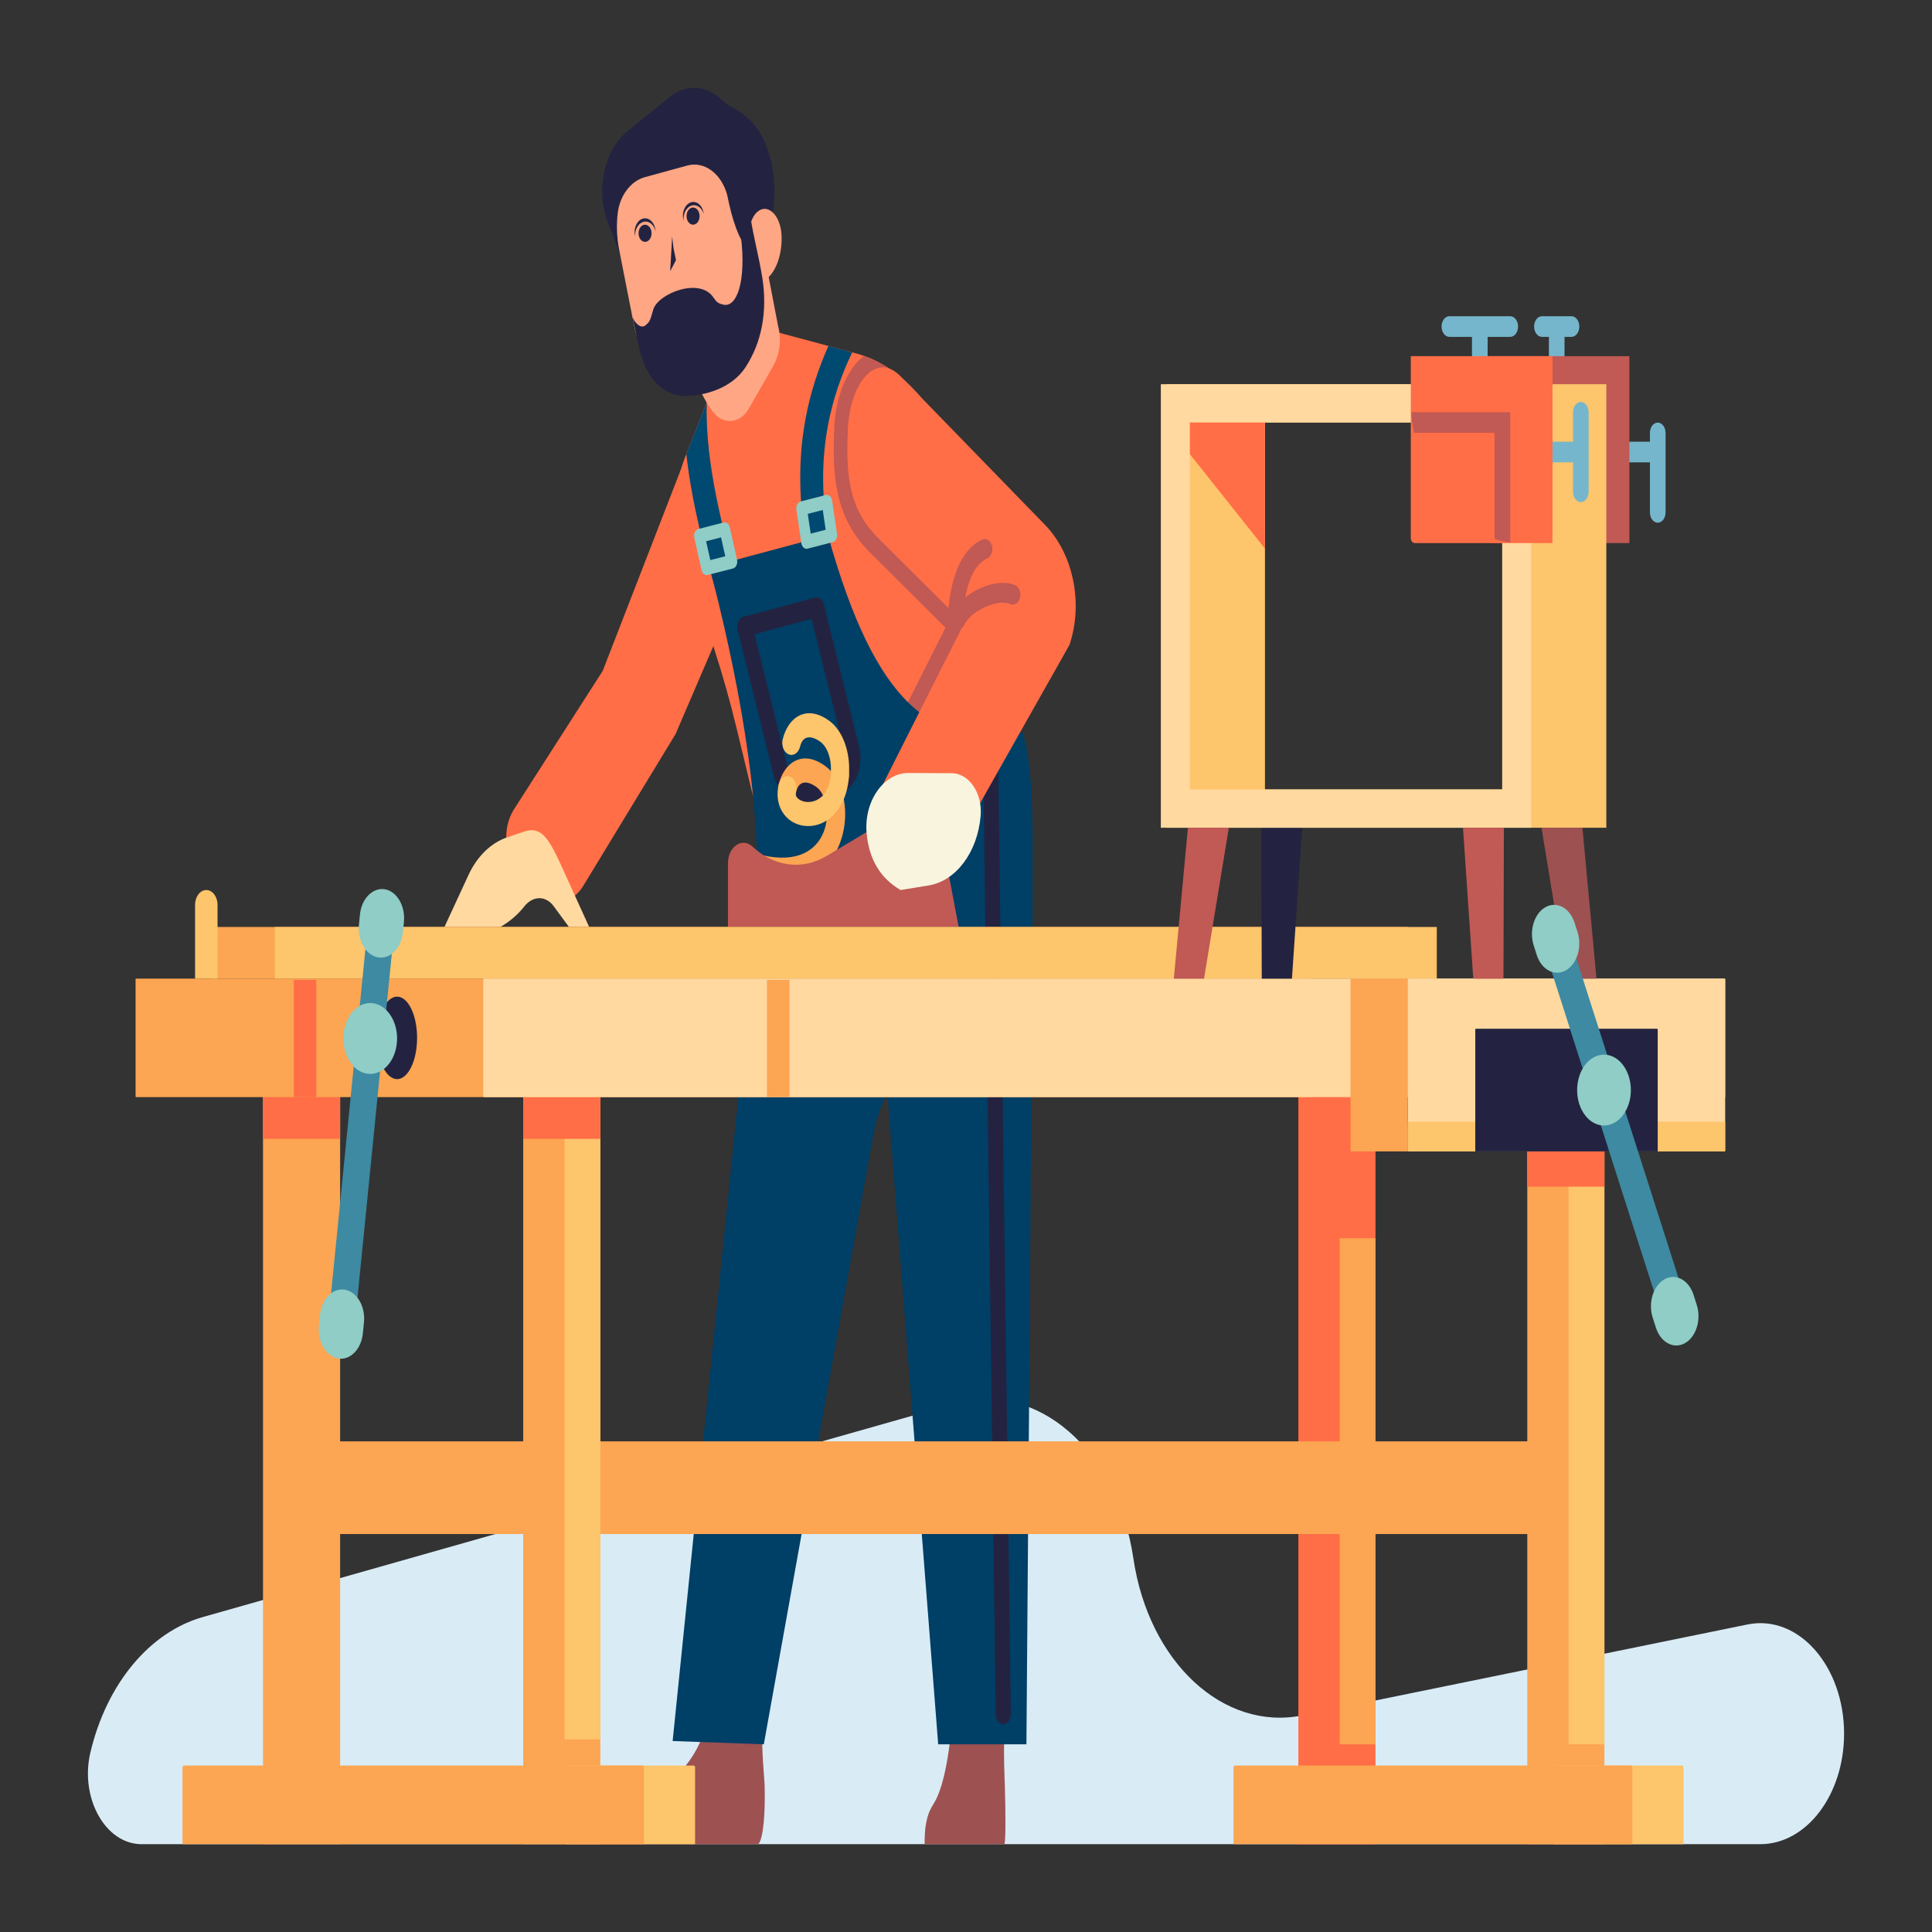 <?xml version="1.0" encoding="UTF-8"?>
<svg xmlns="http://www.w3.org/2000/svg" xmlns:xlink="http://www.w3.org/1999/xlink" width="334px" height="334px" viewBox="0 0 334 334" version="1.1">
<rect x="0" y="0" width="334" height="334" fill="#333333" stroke="none"/>
<g id="surface1">
<path style=" stroke:none;fill-rule:nonzero;fill:rgb(85.098%,92.549%,96.471%);fill-opacity:1;" d="M 302.098 280.836 L 225.223 296.543 C 211.52 299.344 198.586 287.363 195.934 269.41 C 193.168 250.699 179.293 238.625 165.164 242.637 L 35.059 279.555 C 25.855 282.164 18.434 291.105 15.629 302.953 C 13.766 310.824 18.223 318.816 24.473 318.816 L 304.316 318.816 C 312.316 318.816 318.801 310.262 318.801 299.715 C 318.797 288 310.875 279.043 302.098 280.836 Z M 302.098 280.836 "/>
<path style=" stroke:none;fill-rule:nonzero;fill:rgb(100%,43.137%,27.843%);fill-opacity:1;" d="M 123.047 67.414 C 124.852 63.645 127.379 60.773 131.59 60.879 C 137.727 61.035 141.371 70.059 138.219 77.004 L 116.793 126.898 L 100.797 153.207 C 98.734 156.527 94.984 156.918 92.551 154.062 L 89.434 150.402 C 87.168 147.746 86.867 143.227 88.746 140.09 L 104.199 115.973 Z M 123.047 67.414 "/>
<path style=" stroke:none;fill-rule:nonzero;fill:rgb(61.569%,31.765%,31.765%);fill-opacity:1;" d="M 173.656 307.008 C 173.578 304.742 173.492 301.543 173.703 297.223 C 173.891 293.348 171.887 289.887 169.004 289.105 C 166.914 288.539 164.934 290.543 164.812 293.352 C 164.637 297.301 164.285 302.551 163.156 307.211 C 163.129 307.32 163.102 307.41 163.074 307.516 C 168.664 315.98 172.289 316.215 173.656 307.008 Z M 173.656 307.008 "/>
<path style=" stroke:none;fill-rule:nonzero;fill:rgb(61.569%,31.765%,31.765%);fill-opacity:1;" d="M 173.656 307.008 C 173.164 308.523 172.629 310.77 171.398 309.785 C 170.305 308.91 170.562 305.961 168.02 305.59 C 166.059 305.305 164.473 306.145 163.07 307.512 C 162.555 309.547 161.957 310.977 161.328 311.957 C 160.047 313.953 159.844 316.227 159.844 318.82 L 173.66 318.82 C 173.883 317.828 173.844 312.953 173.711 308.562 C 173.699 308.109 173.68 307.582 173.656 307.008 Z M 173.656 307.008 "/>
<path style=" stroke:none;fill-rule:nonzero;fill:rgb(61.569%,31.765%,31.765%);fill-opacity:1;" d="M 132.16 308.184 C 132.043 305.777 131.438 300.93 131.965 295.629 L 132.656 288.668 L 122.98 289.082 C 122.176 291.957 124.223 299.359 117.305 306.668 C 121.207 312.5 125.547 316.109 132.16 308.184 Z M 132.16 308.184 "/>
<path style=" stroke:none;fill-rule:nonzero;fill:rgb(61.569%,31.765%,31.765%);fill-opacity:1;" d="M 132.16 308.184 C 129.387 309.895 125.953 311.059 123.133 310.527 C 120.367 310.004 120.258 307.418 117.309 306.664 C 117.137 306.844 116.988 307.023 116.805 307.203 C 114.578 309.414 112.035 310.922 109.43 311.953 C 104.379 313.953 103.395 316.223 103.168 318.82 L 131.09 318.82 C 132.031 317.828 132.316 312.949 132.184 308.559 C 132.176 308.449 132.164 308.305 132.16 308.184 Z M 132.16 308.184 "/>
<path style=" stroke:none;fill-rule:nonzero;fill:rgb(0%,24.706%,40%);fill-opacity:1;" d="M 174.34 171.602 C 163.285 173.52 153.18 183.961 150.895 196.656 L 132.047 301.551 L 116.285 300.984 L 131.719 149.59 C 131.938 146.734 132.668 142.043 133.918 136.984 L 175.969 126.59 L 177.09 132.516 Z M 174.34 171.602 "/>
<path style=" stroke:none;fill-rule:nonzero;fill:rgb(100%,43.137%,27.843%);fill-opacity:1;" d="M 142.203 148.531 C 136.613 148.551 131.664 143.785 129.965 136.762 L 127.359 125.977 C 125.129 116.723 122.16 107.535 118.516 98.547 C 116.02 92.402 116.078 85 118.523 78.816 L 126.59 58.391 C 127.234 56.762 128.617 55.895 129.98 56.258 L 148.129 61.129 C 155.754 63.176 162.602 70.836 164.918 79.922 L 175.172 120.133 C 177.887 130.77 172.707 142.074 164.309 143.852 Z M 142.203 148.531 "/>
<path style=" stroke:none;fill-rule:nonzero;fill:rgb(75.686%,34.902%,32.941%);fill-opacity:1;" d="M 144.234 73.824 C 144.473 68.449 146.508 63.664 149.348 61.57 C 156.473 64.07 162.727 71.328 164.918 79.922 L 175.176 120.133 C 177.887 130.77 172.707 142.074 164.309 143.852 L 159.762 144.816 L 147.266 140.641 L 163.457 108.516 L 150.41 95.523 C 144.094 89.234 143.883 81.668 144.234 73.824 Z M 144.234 73.824 "/>
<path style=" stroke:none;fill-rule:nonzero;fill:rgb(0%,28.627%,43.922%);fill-opacity:1;" d="M 146.684 108.906 L 125.926 110.414 L 125.457 108.527 C 125.008 106.723 124.445 104.688 123.836 102.477 C 121.938 95.621 119.602 87.18 118.652 78.484 L 122.172 69.578 C 121.891 80.328 125.078 91.895 127.516 100.703 C 127.938 102.238 128.34 103.684 128.699 105.039 L 141.43 104.113 C 138.379 91.168 135.68 76.742 143.211 59.809 L 147.324 60.914 C 139.266 77.762 142.562 91.715 145.805 105.242 Z M 146.684 108.906 "/>
<path style=" stroke:none;fill-rule:nonzero;fill:rgb(0%,24.706%,40%);fill-opacity:1;" d="M 130.73 159.285 C 132.07 138.254 127.012 114.863 122.668 98.004 L 143.133 92.516 C 151.426 122.105 161.328 129.402 176.82 126.59 C 177.863 130.25 178.293 134.695 178.445 140.402 C 178.684 149.352 178.402 177.98 177.445 301.555 L 162.191 301.555 L 151.859 169.152 Z M 130.73 159.285 "/>
<path style=" stroke:none;fill-rule:nonzero;fill:rgb(13.725%,13.725%,25.49%);fill-opacity:1;" d="M 173.441 298.082 C 173.449 298.082 173.457 298.082 173.465 298.082 C 174.188 298.066 174.758 297.277 174.746 296.332 L 172.535 128.961 C 172.523 128.008 171.922 127.25 171.207 127.266 C 170.488 127.285 169.914 128.07 169.926 129.02 L 172.137 296.387 C 172.148 297.332 172.73 298.082 173.441 298.082 Z M 173.441 298.082 "/>
<path style=" stroke:none;fill-rule:nonzero;fill:rgb(100%,65.098%,52.157%);fill-opacity:1;" d="M 122.742 41.359 L 122.023 41.699 C 117.52 43.828 115.238 49.719 116.91 54.922 L 120.281 65.434 C 120.988 67.637 122.051 69.656 123.418 71.387 C 125.07 73.477 128.016 73.16 129.398 70.746 L 133.633 63.336 C 134.812 61.27 135.141 58.719 134.52 56.395 L 132.098 43.785 L 129.312 41.23 Z M 122.742 41.359 "/>
<path style=" stroke:none;fill-rule:nonzero;fill:rgb(13.725%,13.725%,25.49%);fill-opacity:1;" d="M 104.219 34.895 C 103.637 30.051 105.336 25.215 108.508 22.652 C 116.363 16.309 115.965 16.598 115.965 16.598 C 118.992 14.289 122.508 14.996 124.875 17.344 C 125.348 17.812 125.859 18.18 126.395 18.445 C 128.828 19.652 130.988 21.652 132.25 24.652 L 132.258 24.676 C 133.863 28.504 134.309 32.992 133.5 37.234 L 132.664 41.625 C 131.977 45.242 129.402 47.676 126.586 47.375 L 109.34 45.527 C 108.844 45.473 108.344 45.559 107.848 45.625 L 105.098 38.473 C 104.668 37.348 104.371 36.141 104.219 34.895 Z M 104.219 34.895 "/>
<path style=" stroke:none;fill-rule:nonzero;fill:rgb(100%,65.098%,52.157%);fill-opacity:1;" d="M 129.516 43.391 C 127.742 41.574 126.574 38.043 125.707 33.664 C 124.676 29.969 121.75 27.82 118.824 28.617 L 111.48 30.629 C 109.086 31.281 107.133 33.754 106.777 36.945 C 106.555 38.965 106.625 41.078 107.043 43.188 L 109.633 56.363 C 110.852 62.57 115.566 66.406 120.316 65.055 C 124.719 63.805 128.418 59.887 130.293 54.488 C 131.047 52.32 131.148 49.855 130.578 47.59 Z M 129.516 43.391 "/>
<path style=" stroke:none;fill-rule:nonzero;fill:rgb(100%,65.098%,52.157%);fill-opacity:1;" d="M 130.77 48.969 C 133.297 48.758 135.219 45.211 135.125 40.914 C 135.062 37.875 133.375 35.605 131.629 36.207 C 130.258 36.68 129.344 38.816 129.492 41.191 L 129.898 47.695 C 129.941 48.441 130.332 49.004 130.77 48.969 Z M 130.77 48.969 "/>
<path style=" stroke:none;fill-rule:nonzero;fill:rgb(13.725%,13.725%,25.49%);fill-opacity:1;" d="M 129.707 37.316 C 130.246 40.953 131.23 44.453 131.797 48.086 C 132.676 53.758 131.742 59.129 128.867 63.512 C 126.48 67.148 121.836 68.445 118.367 68.449 C 116.363 68.453 114.719 67.59 113.367 66.145 C 111.934 64.613 110.988 62.426 110.477 60.086 L 109.328 54.828 C 109.773 55.867 110.801 56.918 111.613 56.219 C 112.297 55.629 112.367 55.551 112.922 53.551 C 113.691 50.777 120.949 47.848 123.332 51.422 C 123.887 52.258 124.172 52.449 125.008 52.66 C 127.402 53.266 129.043 48.594 128.082 40.824 Z M 129.707 37.316 "/>
<path style=" stroke:none;fill-rule:nonzero;fill:rgb(100%,85.098%,62.745%);fill-opacity:1;" d="M 98.359 160.25 L 95.707 156.645 C 94.309 154.746 92.066 154.879 90.625 156.715 C 89.453 158.203 88.059 159.348 86.5 160.25 L 76.836 160.25 L 80.98 151.289 C 82.473 148.062 84.855 145.727 87.629 144.777 L 90.578 143.77 C 93.484 142.777 94.785 144.816 96.848 149.242 L 101.852 160.25 Z M 98.359 160.25 "/>
<path style=" stroke:none;fill-rule:nonzero;fill:rgb(100%,43.137%,27.843%);fill-opacity:1;" d="M 151.07 138.703 L 166.652 107.797 L 151.836 93.043 C 146.73 87.957 146.219 82.297 146.586 74.008 C 146.918 66.641 151.25 60.492 155.73 65.094 L 180.68 90.758 C 185.5 95.711 187.34 104.23 184.879 111.508 L 166.594 143.887 Z M 151.07 138.703 "/>
<path style=" stroke:none;fill-rule:nonzero;fill:rgb(56.078%,80.392%,77.647%);fill-opacity:1;" d="M 138.535 93.898 L 137.676 88.117 C 137.578 87.461 137.902 86.828 138.398 86.703 L 142.781 85.57 C 143.27 85.457 143.758 85.867 143.855 86.523 L 144.711 92.305 C 144.809 92.961 144.484 93.59 143.992 93.719 L 139.605 94.852 C 139.547 94.867 139.488 94.875 139.43 94.875 C 139 94.875 138.621 94.473 138.535 93.898 Z M 142.238 88.168 L 139.645 88.836 L 140.152 92.254 L 142.742 91.586 Z M 142.238 88.168 "/>
<path style=" stroke:none;fill-rule:nonzero;fill:rgb(56.078%,80.392%,77.647%);fill-opacity:1;" d="M 121.281 98.562 L 120.031 92.98 C 119.961 92.656 119.992 92.309 120.129 92.016 C 120.262 91.727 120.48 91.523 120.734 91.457 L 125.117 90.324 C 125.582 90.219 126.035 90.566 126.168 91.168 L 127.418 96.754 C 127.492 97.078 127.457 97.426 127.324 97.719 C 127.191 98.008 126.969 98.211 126.719 98.277 L 122.332 99.41 C 122.273 99.426 122.215 99.43 122.156 99.43 C 121.758 99.43 121.398 99.086 121.281 98.562 Z M 124.652 92.902 L 122.07 93.57 L 122.797 96.828 L 125.383 96.164 Z M 124.652 92.902 "/>
<path style=" stroke:none;fill-rule:nonzero;fill:rgb(13.725%,13.725%,25.49%);fill-opacity:1;" d="M 133.688 133.836 L 127.5 108.867 C 127.383 108.402 127.422 107.895 127.609 107.469 C 127.801 107.043 128.113 106.746 128.477 106.645 L 140.918 103.305 C 141.559 103.137 142.211 103.629 142.418 104.457 L 148.539 129.145 C 148.961 130.848 148.812 132.719 148.129 134.27 C 147.441 135.82 146.285 136.914 144.953 137.273 L 139.926 138.621 C 139.562 138.719 139.199 138.766 138.84 138.766 C 136.539 138.766 134.43 136.824 133.688 133.836 Z M 130.438 109.637 L 136.172 132.766 C 136.617 134.559 138.012 135.602 139.402 135.246 L 139.406 135.242 L 144.434 133.895 C 145.043 133.73 145.555 133.246 145.867 132.535 C 146.184 131.82 146.25 130.996 146.055 130.211 L 140.297 106.984 Z M 130.438 109.637 "/>
<path style=" stroke:none;fill-rule:nonzero;fill:rgb(75.686%,34.902%,32.941%);fill-opacity:1;" d="M 165.645 108.781 C 166.094 108.781 166.531 108.473 166.773 107.922 C 167.738 105.742 172.379 103.414 174.664 104.434 C 175.348 104.746 176.09 104.262 176.324 103.363 C 176.559 102.461 176.191 101.484 175.512 101.176 C 172.227 99.684 166.168 102.457 164.52 106.191 C 164.152 107.012 164.367 108.066 164.988 108.547 C 165.195 108.703 165.422 108.781 165.645 108.781 Z M 165.645 108.781 "/>
<path style=" stroke:none;fill-rule:nonzero;fill:rgb(75.686%,34.902%,32.941%);fill-opacity:1;" d="M 165.188 107.867 C 165.852 107.867 166.418 107.207 166.484 106.32 C 166.773 102.598 167.734 97.875 170.68 96.531 C 171.359 96.223 171.723 95.238 171.484 94.344 C 171.25 93.445 170.504 92.965 169.824 93.277 C 166.465 94.812 164.41 99.199 163.887 105.969 C 163.812 106.914 164.336 107.762 165.051 107.859 C 165.098 107.863 165.145 107.867 165.188 107.867 Z M 165.188 107.867 "/>
<path style=" stroke:none;fill-rule:nonzero;fill:rgb(98.824%,64.706%,32.157%);fill-opacity:1;" d="M 131.918 147.875 C 144.066 150.598 144.539 138.523 141.141 136.059 C 140.117 135.316 139.203 135.094 138.566 135.43 C 137.98 135.738 137.727 136.469 137.625 136.879 C 137.363 137.973 136.477 138.574 135.645 138.227 C 135.297 138.078 135.012 137.785 134.82 137.414 C 134.559 136.902 134.473 136.246 134.625 135.613 C 135.078 133.73 136.09 132.258 137.395 131.57 C 138.477 131 140.266 130.684 142.656 132.418 C 146.879 135.477 147.875 145.062 141.969 150.629 C 137.664 152.551 134.449 151.23 131.918 147.875 Z M 131.918 147.875 "/>
<path style=" stroke:none;fill-rule:nonzero;fill:rgb(99.216%,77.255%,42.353%);fill-opacity:1;" d="M 135.512 129.598 C 135.25 129.086 135.164 128.43 135.316 127.797 C 135.77 125.914 136.781 124.441 138.086 123.754 C 139.168 123.184 140.957 122.871 143.348 124.602 C 145.773 126.359 147.133 130.27 146.734 134.336 C 146.621 135.477 145.832 136.277 144.969 136.129 C 144.105 135.98 143.496 134.938 143.609 133.801 C 143.84 131.453 143.109 129.172 141.832 128.246 C 140.809 127.504 139.891 127.281 139.254 127.617 C 138.668 127.926 138.414 128.656 138.316 129.062 C 138.051 130.156 137.168 130.762 136.336 130.41 C 135.984 130.262 135.703 129.969 135.512 129.598 Z M 135.512 129.598 "/>
<path style=" stroke:none;fill-rule:nonzero;fill:rgb(99.216%,77.255%,42.353%);fill-opacity:1;" d="M 135.051 140.004 C 134.402 138.734 134.242 137.188 134.625 135.613 C 134.887 134.523 135.773 133.918 136.602 134.27 C 137.434 134.617 137.891 135.785 137.625 136.879 C 137.504 137.379 137.598 137.625 137.785 137.863 C 138.355 138.59 139.816 138.969 141.18 138.316 C 142.168 137.84 143.398 136.684 143.629 133.871 C 143.723 132.73 144.5 131.906 145.363 132.027 C 146.23 132.152 146.855 133.176 146.762 134.316 C 146.449 138.117 144.809 141 142.254 142.223 C 139.871 143.363 137.137 142.805 135.605 140.863 C 135.391 140.594 135.207 140.305 135.051 140.004 Z M 135.051 140.004 "/>
<path style=" stroke:none;fill-rule:nonzero;fill:rgb(75.686%,34.902%,32.941%);fill-opacity:1;" d="M 125.848 160.25 L 165.734 160.25 L 163.555 148.762 C 162.852 145.031 160.309 142.418 157.395 142.418 L 152.211 142.418 L 142.898 147.977 C 138.723 150.473 133.855 149.863 130.109 146.379 L 130.078 146.352 C 128.301 144.695 125.848 146.375 125.848 149.242 Z M 125.848 160.25 "/>
<path style=" stroke:none;fill-rule:nonzero;fill:rgb(97.255%,95.686%,87.059%);fill-opacity:1;" d="M 155.691 153.867 L 160.527 153.078 C 165.281 152.305 169.008 147.32 169.531 141.035 C 169.855 137.113 167.535 133.688 164.543 133.672 L 157.062 133.633 C 152.742 133.609 149.254 138.582 149.836 144.234 C 150.27 148.461 152.082 151.766 155.691 153.867 Z M 155.691 153.867 "/>
<path style=" stroke:none;fill-rule:nonzero;fill:rgb(100%,43.137%,27.843%);fill-opacity:1;" d="M 237.793 179.531 L 237.793 318.816 L 224.457 318.816 L 224.457 179.531 Z M 237.793 179.531 "/>
<path style=" stroke:none;fill-rule:nonzero;fill:rgb(98.824%,64.706%,32.157%);fill-opacity:1;" d="M 237.793 214.066 L 237.793 301.555 L 231.598 301.555 L 231.598 214.066 Z M 237.793 214.066 "/>
<path style=" stroke:none;fill-rule:nonzero;fill:rgb(98.824%,64.706%,32.157%);fill-opacity:1;" d="M 58.801 179.531 L 58.801 318.816 L 45.469 318.816 L 45.469 179.531 Z M 58.801 179.531 "/>
<path style=" stroke:none;fill-rule:nonzero;fill:rgb(100%,43.137%,27.843%);fill-opacity:1;" d="M 58.801 196.879 L 45.469 196.879 L 45.469 185.27 L 58.801 185.27 Z M 58.801 196.879 "/>
<path style=" stroke:none;fill-rule:nonzero;fill:rgb(98.824%,64.706%,32.157%);fill-opacity:1;" d="M 270.703 265.203 L 52.137 265.203 L 52.137 249.176 L 270.703 249.176 Z M 270.703 265.203 "/>
<path style=" stroke:none;fill-rule:nonzero;fill:rgb(98.824%,64.706%,32.157%);fill-opacity:1;" d="M 103.785 179.531 L 103.785 318.816 L 90.453 318.816 L 90.453 179.531 Z M 103.785 179.531 "/>
<path style=" stroke:none;fill-rule:nonzero;fill:rgb(99.216%,77.255%,42.353%);fill-opacity:1;" d="M 103.785 179.531 L 103.785 300.711 L 97.594 300.711 L 97.594 179.531 Z M 103.785 179.531 "/>
<path style=" stroke:none;fill-rule:nonzero;fill:rgb(100%,43.137%,27.843%);fill-opacity:1;" d="M 103.785 196.879 L 90.453 196.879 L 90.453 185.27 L 103.785 185.27 Z M 103.785 196.879 "/>
<path style=" stroke:none;fill-rule:nonzero;fill:rgb(99.216%,77.255%,42.353%);fill-opacity:1;" d="M 120.164 318.82 L 120.164 305.539 C 120.164 305.359 120.055 305.219 119.922 305.219 L 97.797 305.219 L 97.797 318.82 Z M 120.164 318.82 "/>
<path style=" stroke:none;fill-rule:nonzero;fill:rgb(98.824%,64.706%,32.157%);fill-opacity:1;" d="M 111.316 318.82 L 111.316 305.539 C 111.316 305.359 111.207 305.219 111.074 305.219 L 31.797 305.219 C 31.66 305.219 31.551 305.359 31.551 305.539 L 31.551 318.82 Z M 111.316 318.82 "/>
<path style=" stroke:none;fill-rule:nonzero;fill:rgb(98.824%,64.706%,32.157%);fill-opacity:1;" d="M 277.367 185.273 L 277.367 318.816 L 264.035 318.816 L 264.035 185.273 Z M 277.367 185.273 "/>
<path style=" stroke:none;fill-rule:nonzero;fill:rgb(99.216%,77.255%,42.353%);fill-opacity:1;" d="M 277.367 185.27 L 277.367 301.555 L 271.176 301.555 L 271.176 185.27 Z M 277.367 185.27 "/>
<path style=" stroke:none;fill-rule:nonzero;fill:rgb(100%,43.137%,27.843%);fill-opacity:1;" d="M 277.367 205.148 L 264.035 205.148 L 264.035 185.273 L 277.367 185.273 Z M 277.367 205.148 "/>
<path style=" stroke:none;fill-rule:nonzero;fill:rgb(99.216%,77.255%,42.353%);fill-opacity:1;" d="M 291.043 318.82 L 291.043 305.539 C 291.043 305.359 290.934 305.219 290.797 305.219 L 268.672 305.219 L 268.672 318.82 Z M 291.043 318.82 "/>
<path style=" stroke:none;fill-rule:nonzero;fill:rgb(98.824%,64.706%,32.157%);fill-opacity:1;" d="M 282.195 318.82 L 282.195 305.539 C 282.195 305.359 282.086 305.219 281.949 305.219 L 213.492 305.219 C 213.355 305.219 213.246 305.359 213.246 305.539 L 213.246 318.82 Z M 282.195 318.82 "/>
<path style=" stroke:none;fill-rule:nonzero;fill:rgb(98.824%,64.706%,32.157%);fill-opacity:1;" d="M 243.379 169.188 L 36.789 169.188 L 36.789 160.254 L 243.379 160.254 Z M 243.379 169.188 "/>
<path style=" stroke:none;fill-rule:nonzero;fill:rgb(99.216%,77.255%,42.353%);fill-opacity:1;" d="M 248.391 169.188 L 47.512 169.188 L 47.512 160.254 L 248.391 160.254 Z M 248.391 169.188 "/>
<path style=" stroke:none;fill-rule:nonzero;fill:rgb(98.824%,64.706%,32.157%);fill-opacity:1;" d="M 23.543 189.672 L 226.582 189.672 L 226.582 169.184 L 23.543 169.184 C 23.484 169.184 23.438 169.246 23.438 169.32 L 23.438 189.535 C 23.438 189.609 23.484 189.672 23.543 189.672 Z M 23.543 189.672 "/>
<path style=" stroke:none;fill-rule:nonzero;fill:rgb(100%,85.098%,62.745%);fill-opacity:1;" d="M 83.66 189.672 L 298.246 189.672 L 298.246 169.32 C 298.246 169.246 298.199 169.184 298.145 169.184 L 83.66 169.184 C 83.598 169.184 83.547 169.254 83.547 169.336 L 83.547 189.52 C 83.547 189.602 83.598 189.672 83.66 189.672 Z M 83.66 189.672 "/>
<path style=" stroke:none;fill-rule:nonzero;fill:rgb(100%,85.098%,62.745%);fill-opacity:1;" d="M 243.379 199.055 L 298.145 199.055 C 298.199 199.055 298.246 198.992 298.246 198.918 L 298.246 169.32 C 298.246 169.246 298.199 169.184 298.145 169.184 L 243.379 169.184 Z M 243.379 199.055 "/>
<path style=" stroke:none;fill-rule:nonzero;fill:rgb(99.216%,77.255%,42.353%);fill-opacity:1;" d="M 35.668 153.867 C 36.738 153.867 37.609 155.016 37.609 156.43 L 37.609 169.184 L 33.723 169.184 L 33.723 156.43 C 33.723 155.016 34.594 153.867 35.668 153.867 Z M 35.668 153.867 "/>
<path style=" stroke:none;fill-rule:nonzero;fill:rgb(98.824%,64.706%,32.157%);fill-opacity:1;" d="M 243.379 199.055 L 233.609 199.055 C 233.535 199.055 233.477 198.977 233.477 198.883 L 233.477 169.188 L 243.379 169.188 Z M 243.379 199.055 "/>
<path style=" stroke:none;fill-rule:nonzero;fill:rgb(99.216%,77.255%,42.353%);fill-opacity:1;" d="M 298.246 193.914 L 243.379 193.914 L 243.379 199.055 L 298.113 199.055 C 298.188 199.055 298.246 198.977 298.246 198.879 Z M 298.246 193.914 "/>
<path style=" stroke:none;fill-rule:nonzero;fill:rgb(100%,43.137%,27.843%);fill-opacity:1;" d="M 54.68 189.672 L 50.793 189.672 L 50.793 169.391 L 54.68 169.391 Z M 54.68 189.672 "/>
<path style=" stroke:none;fill-rule:nonzero;fill:rgb(98.824%,64.706%,32.157%);fill-opacity:1;" d="M 136.48 189.672 L 132.59 189.672 L 132.59 169.391 L 136.48 169.391 Z M 136.48 189.672 "/>
<path style=" stroke:none;fill-rule:nonzero;fill:rgb(13.725%,13.725%,25.49%);fill-opacity:1;" d="M 255.043 199.055 L 286.582 199.055 L 286.582 178.004 C 286.582 177.918 286.531 177.848 286.465 177.848 L 255.16 177.848 C 255.094 177.848 255.043 177.918 255.043 178.004 Z M 255.043 199.055 "/>
<path style=" stroke:none;fill-rule:nonzero;fill:rgb(13.725%,13.725%,25.49%);fill-opacity:1;" d="M 65.188 179.426 C 65.188 183.367 66.738 186.559 68.648 186.559 C 70.555 186.559 72.105 183.367 72.105 179.426 C 72.105 175.488 70.559 172.297 68.648 172.297 C 66.734 172.297 65.188 175.488 65.188 179.426 Z M 65.188 179.426 "/>
<path style=" stroke:none;fill-rule:nonzero;fill:rgb(23.922%,54.118%,63.529%);fill-opacity:1;" d="M 59.125 231 C 59.023 231 58.922 230.996 58.82 230.977 C 57.562 230.758 56.676 229.234 56.84 227.574 L 63.57 160.098 C 63.742 158.438 64.879 157.266 66.152 157.488 C 67.41 157.707 68.297 159.23 68.133 160.891 L 61.402 228.367 C 61.246 229.891 60.262 231 59.125 231 Z M 59.125 231 "/>
<path style=" stroke:none;fill-rule:nonzero;fill:rgb(56.078%,80.392%,77.647%);fill-opacity:1;" d="M 65.859 165.551 C 65.691 165.551 65.52 165.535 65.348 165.504 C 63.25 165.137 61.777 162.598 62.055 159.828 L 62.23 158.078 C 62.512 155.309 64.484 153.387 66.535 153.734 C 68.633 154.102 70.105 156.645 69.828 159.41 L 69.652 161.16 C 69.395 163.703 67.75 165.551 65.859 165.551 Z M 65.859 165.551 "/>
<path style=" stroke:none;fill-rule:nonzero;fill:rgb(56.078%,80.392%,77.647%);fill-opacity:1;" d="M 58.941 234.891 C 58.773 234.891 58.605 234.875 58.438 234.844 C 56.34 234.48 54.859 231.941 55.137 229.176 L 55.32 227.312 C 55.594 224.543 57.52 222.617 59.617 222.957 C 61.719 223.32 63.195 225.855 62.922 228.625 L 62.734 230.488 C 62.484 233.035 60.836 234.891 58.941 234.891 Z M 58.941 234.891 "/>
<path style=" stroke:none;fill-rule:nonzero;fill:rgb(56.078%,80.392%,77.647%);fill-opacity:1;" d="M 67.285 175.195 C 65.473 172.805 62.531 172.805 60.715 175.195 C 58.902 177.59 58.902 181.469 60.715 183.863 C 62.531 186.254 65.473 186.254 67.285 183.863 C 69.102 181.469 69.102 177.59 67.285 175.195 Z M 67.285 175.195 "/>
<path style=" stroke:none;fill-rule:nonzero;fill:rgb(46.275%,71.373%,80%);fill-opacity:1;" d="M 286.59 79.93 L 267.77 79.93 L 267.77 56.453 L 270.473 56.453 L 270.473 76.363 L 286.59 76.363 Z M 286.59 79.93 "/>
<path style=" stroke:none;fill-rule:nonzero;fill:rgb(75.686%,34.902%,32.941%);fill-opacity:1;" d="M 281.688 93.883 L 257.867 93.883 C 257.492 93.883 257.188 93.484 257.188 92.992 L 257.188 61.57 L 281.688 61.57 Z M 281.688 93.883 "/>
<path style=" stroke:none;fill-rule:nonzero;fill:rgb(46.275%,71.373%,80%);fill-opacity:1;" d="M 271.676 58.238 L 266.566 58.238 C 265.82 58.238 265.215 57.438 265.215 56.453 C 265.215 55.465 265.82 54.668 266.566 54.668 L 271.676 54.668 C 272.422 54.668 273.027 55.465 273.027 56.453 C 273.027 57.438 272.422 58.238 271.676 58.238 Z M 271.676 58.238 "/>
<path style=" stroke:none;fill-rule:nonzero;fill:rgb(46.275%,71.373%,80%);fill-opacity:1;" d="M 286.59 90.367 C 285.844 90.367 285.238 89.57 285.238 88.582 L 285.238 74.848 C 285.238 73.859 285.84 73.062 286.59 73.062 C 287.336 73.062 287.941 73.859 287.941 74.848 L 287.941 88.582 C 287.941 89.566 287.336 90.367 286.59 90.367 Z M 286.59 90.367 "/>
<path style=" stroke:none;fill-rule:nonzero;fill:rgb(13.725%,13.725%,25.49%);fill-opacity:1;" d="M 218.129 169.188 L 223.348 169.188 L 225.129 143.098 L 218.051 143.098 Z M 218.129 169.188 "/>
<path style=" stroke:none;fill-rule:nonzero;fill:rgb(99.216%,77.255%,42.353%);fill-opacity:1;" d="M 277.699 143.098 L 201.719 143.098 L 201.719 66.422 L 277.699 66.422 Z M 218.684 136.477 L 260.73 136.477 L 260.73 73.043 L 218.684 73.043 Z M 218.684 136.477 "/>
<path style=" stroke:none;fill-rule:nonzero;fill:rgb(100%,85.098%,62.745%);fill-opacity:1;" d="M 264.715 143.098 L 200.684 143.098 L 200.684 66.422 L 264.715 66.422 Z M 205.703 136.477 L 259.695 136.477 L 259.695 73.043 L 205.703 73.043 Z M 205.703 136.477 "/>
<path style=" stroke:none;fill-rule:nonzero;fill:rgb(75.686%,34.902%,32.941%);fill-opacity:1;" d="M 259.918 169.188 L 254.695 169.188 L 252.918 143.098 L 259.992 143.098 Z M 259.918 169.188 "/>
<path style=" stroke:none;fill-rule:nonzero;fill:rgb(61.569%,31.765%,31.765%);fill-opacity:1;" d="M 276 169.188 L 270.777 169.188 L 266.488 143.098 L 273.566 143.098 Z M 276 169.188 "/>
<path style=" stroke:none;fill-rule:nonzero;fill:rgb(75.686%,34.902%,32.941%);fill-opacity:1;" d="M 202.93 169.188 L 208.152 169.188 L 212.441 143.098 L 205.363 143.098 Z M 202.93 169.188 "/>
<path style=" stroke:none;fill-rule:nonzero;fill:rgb(100%,43.137%,27.843%);fill-opacity:1;" d="M 218.684 94.836 L 205.703 78.52 L 205.703 73.043 L 218.684 73.043 Z M 218.684 94.836 "/>
<path style=" stroke:none;fill-rule:nonzero;fill:rgb(46.275%,71.373%,80%);fill-opacity:1;" d="M 273.293 79.93 L 254.473 79.93 L 254.473 56.453 L 257.176 56.453 L 257.176 76.363 L 273.293 76.363 Z M 273.293 79.93 "/>
<path style=" stroke:none;fill-rule:nonzero;fill:rgb(100%,43.137%,27.843%);fill-opacity:1;" d="M 268.395 93.883 L 244.57 93.883 C 244.199 93.883 243.895 93.484 243.895 92.992 L 243.895 61.57 L 268.391 61.57 L 268.391 93.883 Z M 268.395 93.883 "/>
<path style=" stroke:none;fill-rule:nonzero;fill:rgb(75.686%,34.902%,32.941%);fill-opacity:1;" d="M 244.422 74.824 L 258.379 74.824 L 258.379 93.199 C 259.262 93.473 260.16 93.672 261.082 93.777 L 261.082 71.258 L 243.977 71.258 C 244.059 72.477 244.215 73.664 244.422 74.824 Z M 244.422 74.824 "/>
<path style=" stroke:none;fill-rule:nonzero;fill:rgb(46.275%,71.373%,80%);fill-opacity:1;" d="M 261.082 58.238 L 250.566 58.238 C 249.82 58.238 249.215 57.438 249.215 56.453 C 249.215 55.465 249.82 54.668 250.566 54.668 L 261.082 54.668 C 261.832 54.668 262.438 55.465 262.438 56.453 C 262.438 57.438 261.832 58.238 261.082 58.238 Z M 261.082 58.238 "/>
<path style=" stroke:none;fill-rule:nonzero;fill:rgb(46.275%,71.373%,80%);fill-opacity:1;" d="M 273.293 86.801 C 272.547 86.801 271.941 86 271.941 85.016 L 271.941 71.277 C 271.941 70.293 272.543 69.492 273.293 69.492 C 274.039 69.492 274.645 70.293 274.645 71.277 L 274.645 85.016 C 274.645 86 274.039 86.801 273.293 86.801 Z M 273.293 86.801 "/>
<path style=" stroke:none;fill-rule:nonzero;fill:rgb(23.922%,54.118%,63.529%);fill-opacity:1;" d="M 289.246 228.848 C 288.348 228.848 287.492 228.152 287.129 226.992 L 267.074 164.285 C 266.578 162.742 267.129 160.965 268.297 160.312 C 269.465 159.656 270.816 160.383 271.309 161.93 L 291.363 224.637 C 291.855 226.18 291.309 227.957 290.137 228.609 C 289.848 228.77 289.543 228.848 289.246 228.848 Z M 289.246 228.848 "/>
<path style=" stroke:none;fill-rule:nonzero;fill:rgb(56.078%,80.392%,77.647%);fill-opacity:1;" d="M 269.195 168.164 C 267.699 168.164 266.277 167.004 265.66 165.07 L 265.145 163.445 C 264.32 160.875 265.234 157.91 267.188 156.824 C 269.141 155.738 271.383 156.949 272.207 159.52 L 272.727 161.145 C 273.547 163.715 272.633 166.68 270.684 167.766 C 270.195 168.035 269.691 168.164 269.195 168.164 Z M 269.195 168.164 "/>
<path style=" stroke:none;fill-rule:nonzero;fill:rgb(56.078%,80.392%,77.647%);fill-opacity:1;" d="M 289.801 232.605 C 288.305 232.605 286.879 231.441 286.266 229.508 L 285.711 227.773 C 284.891 225.203 285.809 222.238 287.762 221.152 C 289.699 220.07 291.957 221.281 292.777 223.852 L 293.332 225.586 C 294.148 228.156 293.234 231.121 291.285 232.207 C 290.801 232.477 290.297 232.605 289.801 232.605 Z M 289.801 232.605 "/>
<path style=" stroke:none;fill-rule:nonzero;fill:rgb(56.078%,80.392%,77.647%);fill-opacity:1;" d="M 272.652 188.453 C 272.652 185.066 274.73 182.324 277.297 182.324 C 279.863 182.324 281.941 185.066 281.941 188.453 C 281.941 191.836 279.863 194.578 277.297 194.578 C 274.73 194.578 272.652 191.836 272.652 188.453 Z M 272.652 188.453 "/>
<path style=" stroke:none;fill-rule:nonzero;fill:rgb(13.725%,13.725%,25.49%);fill-opacity:1;" d="M 112.641 40.328 C 112.641 41.148 112.137 41.812 111.516 41.812 C 110.895 41.812 110.391 41.148 110.391 40.328 C 110.391 39.508 110.895 38.844 111.516 38.844 C 112.137 38.844 112.641 39.508 112.641 40.328 Z M 112.641 40.328 "/>
<path style=" stroke:none;fill-rule:nonzero;fill:rgb(13.725%,13.725%,25.49%);fill-opacity:1;" d="M 120.941 37.359 C 120.941 38.18 120.441 38.844 119.816 38.844 C 119.195 38.844 118.691 38.18 118.691 37.359 C 118.691 36.539 119.195 35.875 119.816 35.875 C 120.441 35.875 120.941 36.539 120.941 37.359 Z M 120.941 37.359 "/>
<path style=" stroke:none;fill-rule:nonzero;fill:rgb(13.725%,13.725%,25.49%);fill-opacity:1;" d="M 113.297 39.672 C 113.309 39.77 113.32 39.863 113.324 39.957 C 113.047 38.824 112.164 38.117 111.258 38.352 C 110.348 38.582 109.73 39.676 109.797 40.863 C 109.777 40.773 109.758 40.68 109.742 40.586 C 109.551 39.293 110.191 38.039 111.172 37.785 C 112.156 37.535 113.105 38.379 113.297 39.672 Z M 113.297 39.672 "/>
<path style=" stroke:none;fill-rule:nonzero;fill:rgb(13.725%,13.725%,25.49%);fill-opacity:1;" d="M 121.617 36.711 C 121.637 36.805 121.652 36.902 121.66 36.996 C 121.336 35.887 120.422 35.246 119.527 35.547 C 118.629 35.848 118.062 36.984 118.18 38.168 C 118.152 38.078 118.129 37.988 118.109 37.891 C 117.863 36.613 118.449 35.312 119.418 34.988 C 120.387 34.664 121.371 35.434 121.617 36.711 Z M 121.617 36.711 "/>
<path style=" stroke:none;fill-rule:nonzero;fill:rgb(13.725%,13.725%,25.49%);fill-opacity:1;" d="M 116.203 40.863 L 116.426 42.855 L 116.863 44.98 L 115.859 46.887 "/>
</g>
</svg>
